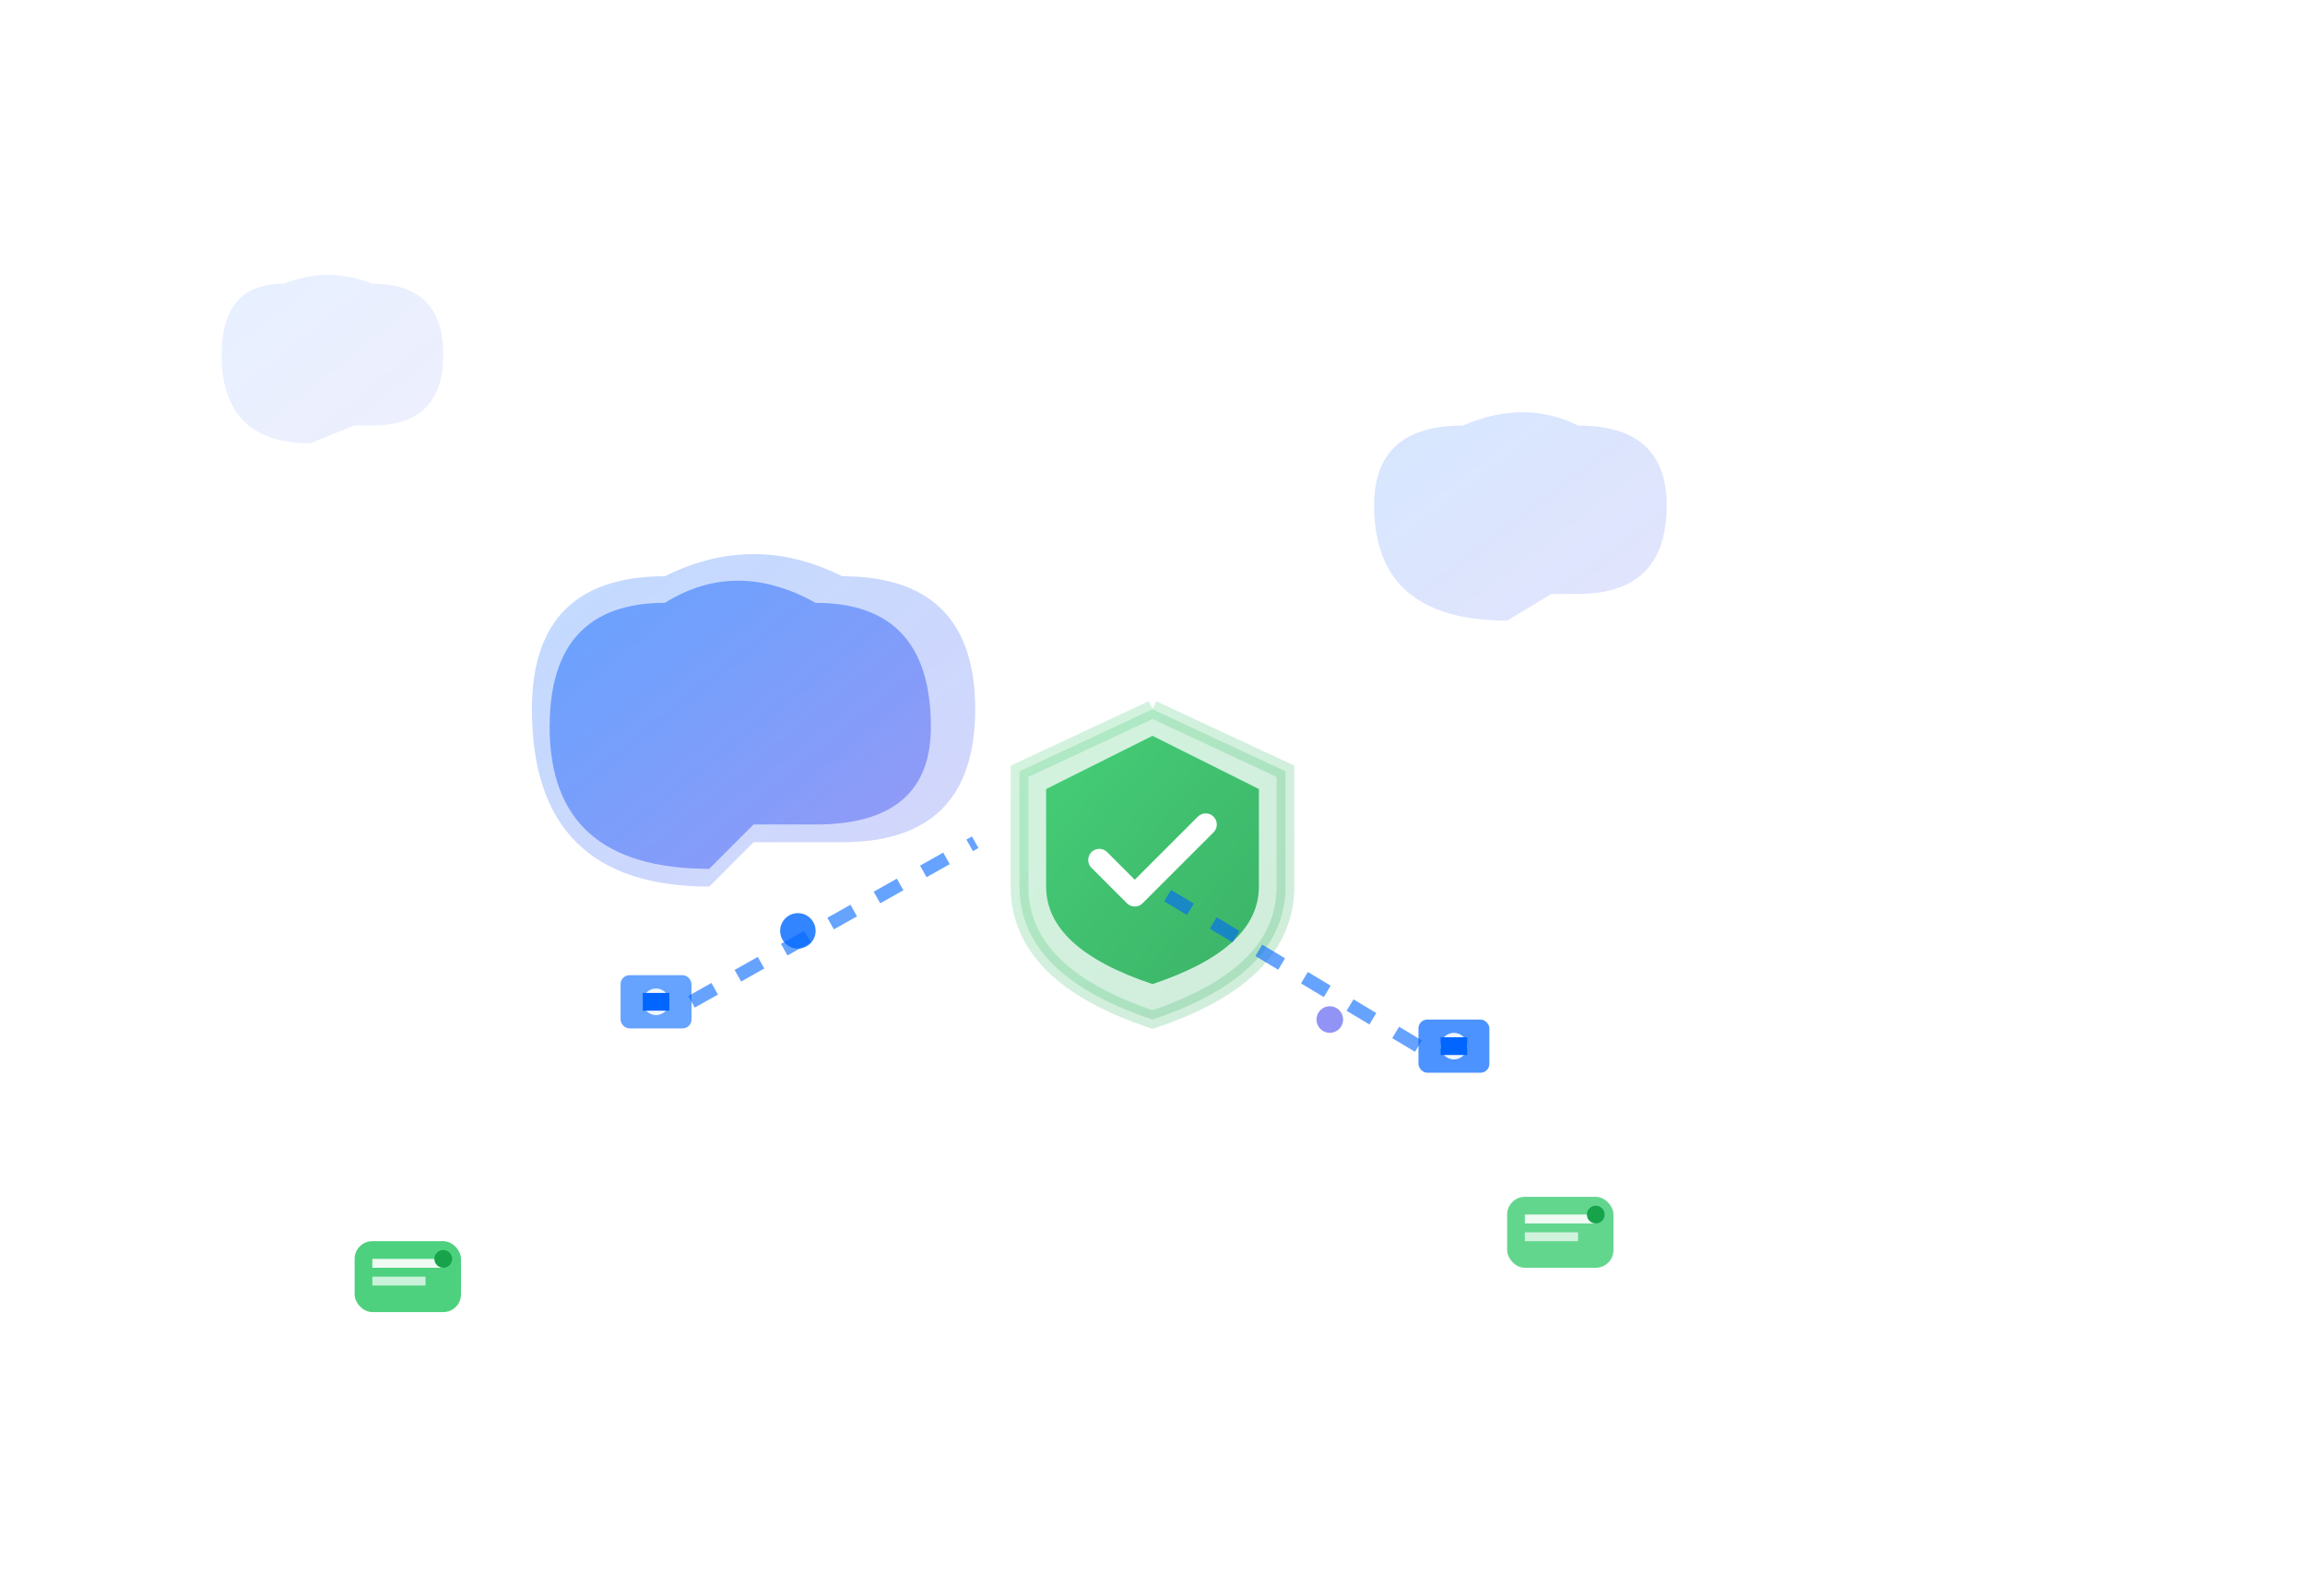 <svg width="260" height="180" viewBox="0 0 260 180" fill="none" xmlns="http://www.w3.org/2000/svg">
  <defs>
    <linearGradient id="cloudGradient" x1="0%" y1="0%" x2="100%" y2="100%">
      <stop offset="0%" style="stop-color:#0066ff;stop-opacity:0.8" />
      <stop offset="100%" style="stop-color:#6366f1;stop-opacity:0.9" />
    </linearGradient>
    <linearGradient id="shieldGradient" x1="0%" y1="0%" x2="100%" y2="100%">
      <stop offset="0%" style="stop-color:#22c55e;stop-opacity:1" />
      <stop offset="100%" style="stop-color:#16a34a;stop-opacity:1" />
    </linearGradient>
    <filter id="cloudGlow">
      <feGaussianBlur stdDeviation="2" result="coloredBlur"/>
      <feMerge> 
        <feMergeNode in="coloredBlur"/>
        <feMergeNode in="SourceGraphic"/>
      </feMerge>
    </filter>
  </defs>
  
  <!-- Main cloud -->
  <g transform="translate(50, 60)" filter="url(#cloudGlow)">
    <path d="M30 40 Q10 40 10 20 Q10 5 25 5 Q35 0 45 5 Q60 5 60 20 Q60 35 45 35 L35 35 Q30 40 30 40" fill="url(#cloudGradient)" opacity="0.3"/>
    <path d="M30 38 Q12 38 12 22 Q12 8 25 8 Q33 3 42 8 Q55 8 55 22 Q55 33 42 33 L35 33 Q30 38 30 38" fill="url(#cloudGradient)" opacity="0.6"/>
  </g>
  
  <!-- Secondary clouds -->
  <g transform="translate(150, 45)" opacity="0.4">
    <path d="M20 25 Q5 25 5 12 Q5 3 15 3 Q22 0 28 3 Q38 3 38 12 Q38 22 28 22 L25 22 Q20 25 20 25" fill="url(#cloudGradient)" opacity="0.5"/>
  </g>
  
  <g transform="translate(20, 30)" opacity="0.3">
    <path d="M15 20 Q5 20 5 10 Q5 2 12 2 Q17 0 22 2 Q30 2 30 10 Q30 18 22 18 L20 18 Q15 20 15 20" fill="url(#cloudGradient)" opacity="0.4"/>
  </g>
  
  <!-- Central shield -->
  <g transform="translate(110, 75)">
    <path d="M20 5 L5 12 L5 25 Q5 35 20 40 Q35 35 35 25 L35 12 L20 5" fill="url(#shieldGradient)" opacity="0.2" stroke="url(#shieldGradient)" stroke-width="2"/>
    <path d="M20 8 L8 14 L8 25 Q8 32 20 36 Q32 32 32 25 L32 14 L20 8" fill="url(#shieldGradient)" opacity="0.8"/>
    
    <!-- Checkmark -->
    <path d="M14 22 L18 26 L26 18" stroke="white" stroke-width="2.5" stroke-linecap="round" stroke-linejoin="round"/>
  </g>
  
  <!-- Data encryption symbols -->
  <g transform="translate(70, 110)">
    <rect x="0" y="0" width="8" height="6" rx="1" fill="#0066ff" opacity="0.6"/>
    <circle cx="4" cy="3" r="1.5" fill="white" opacity="0.9"/>
    <rect x="2.5" y="2" width="3" height="2" fill="#0066ff"/>
  </g>
  
  <g transform="translate(160, 115)">
    <rect x="0" y="0" width="8" height="6" rx="1" fill="#0066ff" opacity="0.7"/>
    <circle cx="4" cy="3" r="1.5" fill="white" opacity="0.9"/>
    <rect x="2.5" y="2" width="3" height="2" fill="#0066ff"/>
  </g>
  
  <!-- Data streams -->
  <g opacity="0.6">
    <line x1="78" y1="113" x2="110" y2="95" stroke="#0066ff" stroke-width="1.5" stroke-dasharray="3,3">
      <animate attributeName="stroke-dashoffset" values="0;-6" dur="2s" repeatCount="indefinite"/>
    </line>
    <line x1="160" y1="118" x2="130" y2="100" stroke="#0066ff" stroke-width="1.5" stroke-dasharray="3,3">
      <animate attributeName="stroke-dashoffset" values="0;-6" dur="2.5s" repeatCount="indefinite"/>
    </line>
  </g>
  
  <!-- Floating data packets -->
  <circle cx="90" cy="105" r="2" fill="#0066ff" opacity="0.8">
    <animateMotion dur="4s" repeatCount="indefinite">
      <mpath href="#dataPath1"/>
    </animateMotion>
  </circle>
  <path id="dataPath1" d="M78 113 L110 95" opacity="0"/>
  
  <circle cx="150" cy="115" r="1.5" fill="#6366f1" opacity="0.7">
    <animateMotion dur="3s" repeatCount="indefinite">
      <mpath href="#dataPath2"/>
    </animateMotion>
  </circle>
  <path id="dataPath2" d="M160 118 L130 100" opacity="0"/>
  
  <!-- Security indicators -->
  <g transform="translate(40, 140)">
    <rect x="0" y="0" width="12" height="8" rx="2" fill="#22c55e" opacity="0.8"/>
    <rect x="2" y="2" width="8" height="1" fill="white" opacity="0.9"/>
    <rect x="2" y="4" width="6" height="1" fill="white" opacity="0.7"/>
    <circle cx="10" cy="2" r="1" fill="#16a34a"/>
  </g>
  
  <g transform="translate(170, 135)">
    <rect x="0" y="0" width="12" height="8" rx="2" fill="#22c55e" opacity="0.7"/>
    <rect x="2" y="2" width="8" height="1" fill="white" opacity="0.9"/>
    <rect x="2" y="4" width="6" height="1" fill="white" opacity="0.7"/>
    <circle cx="10" cy="2" r="1" fill="#16a34a"/>
  </g>
</svg>